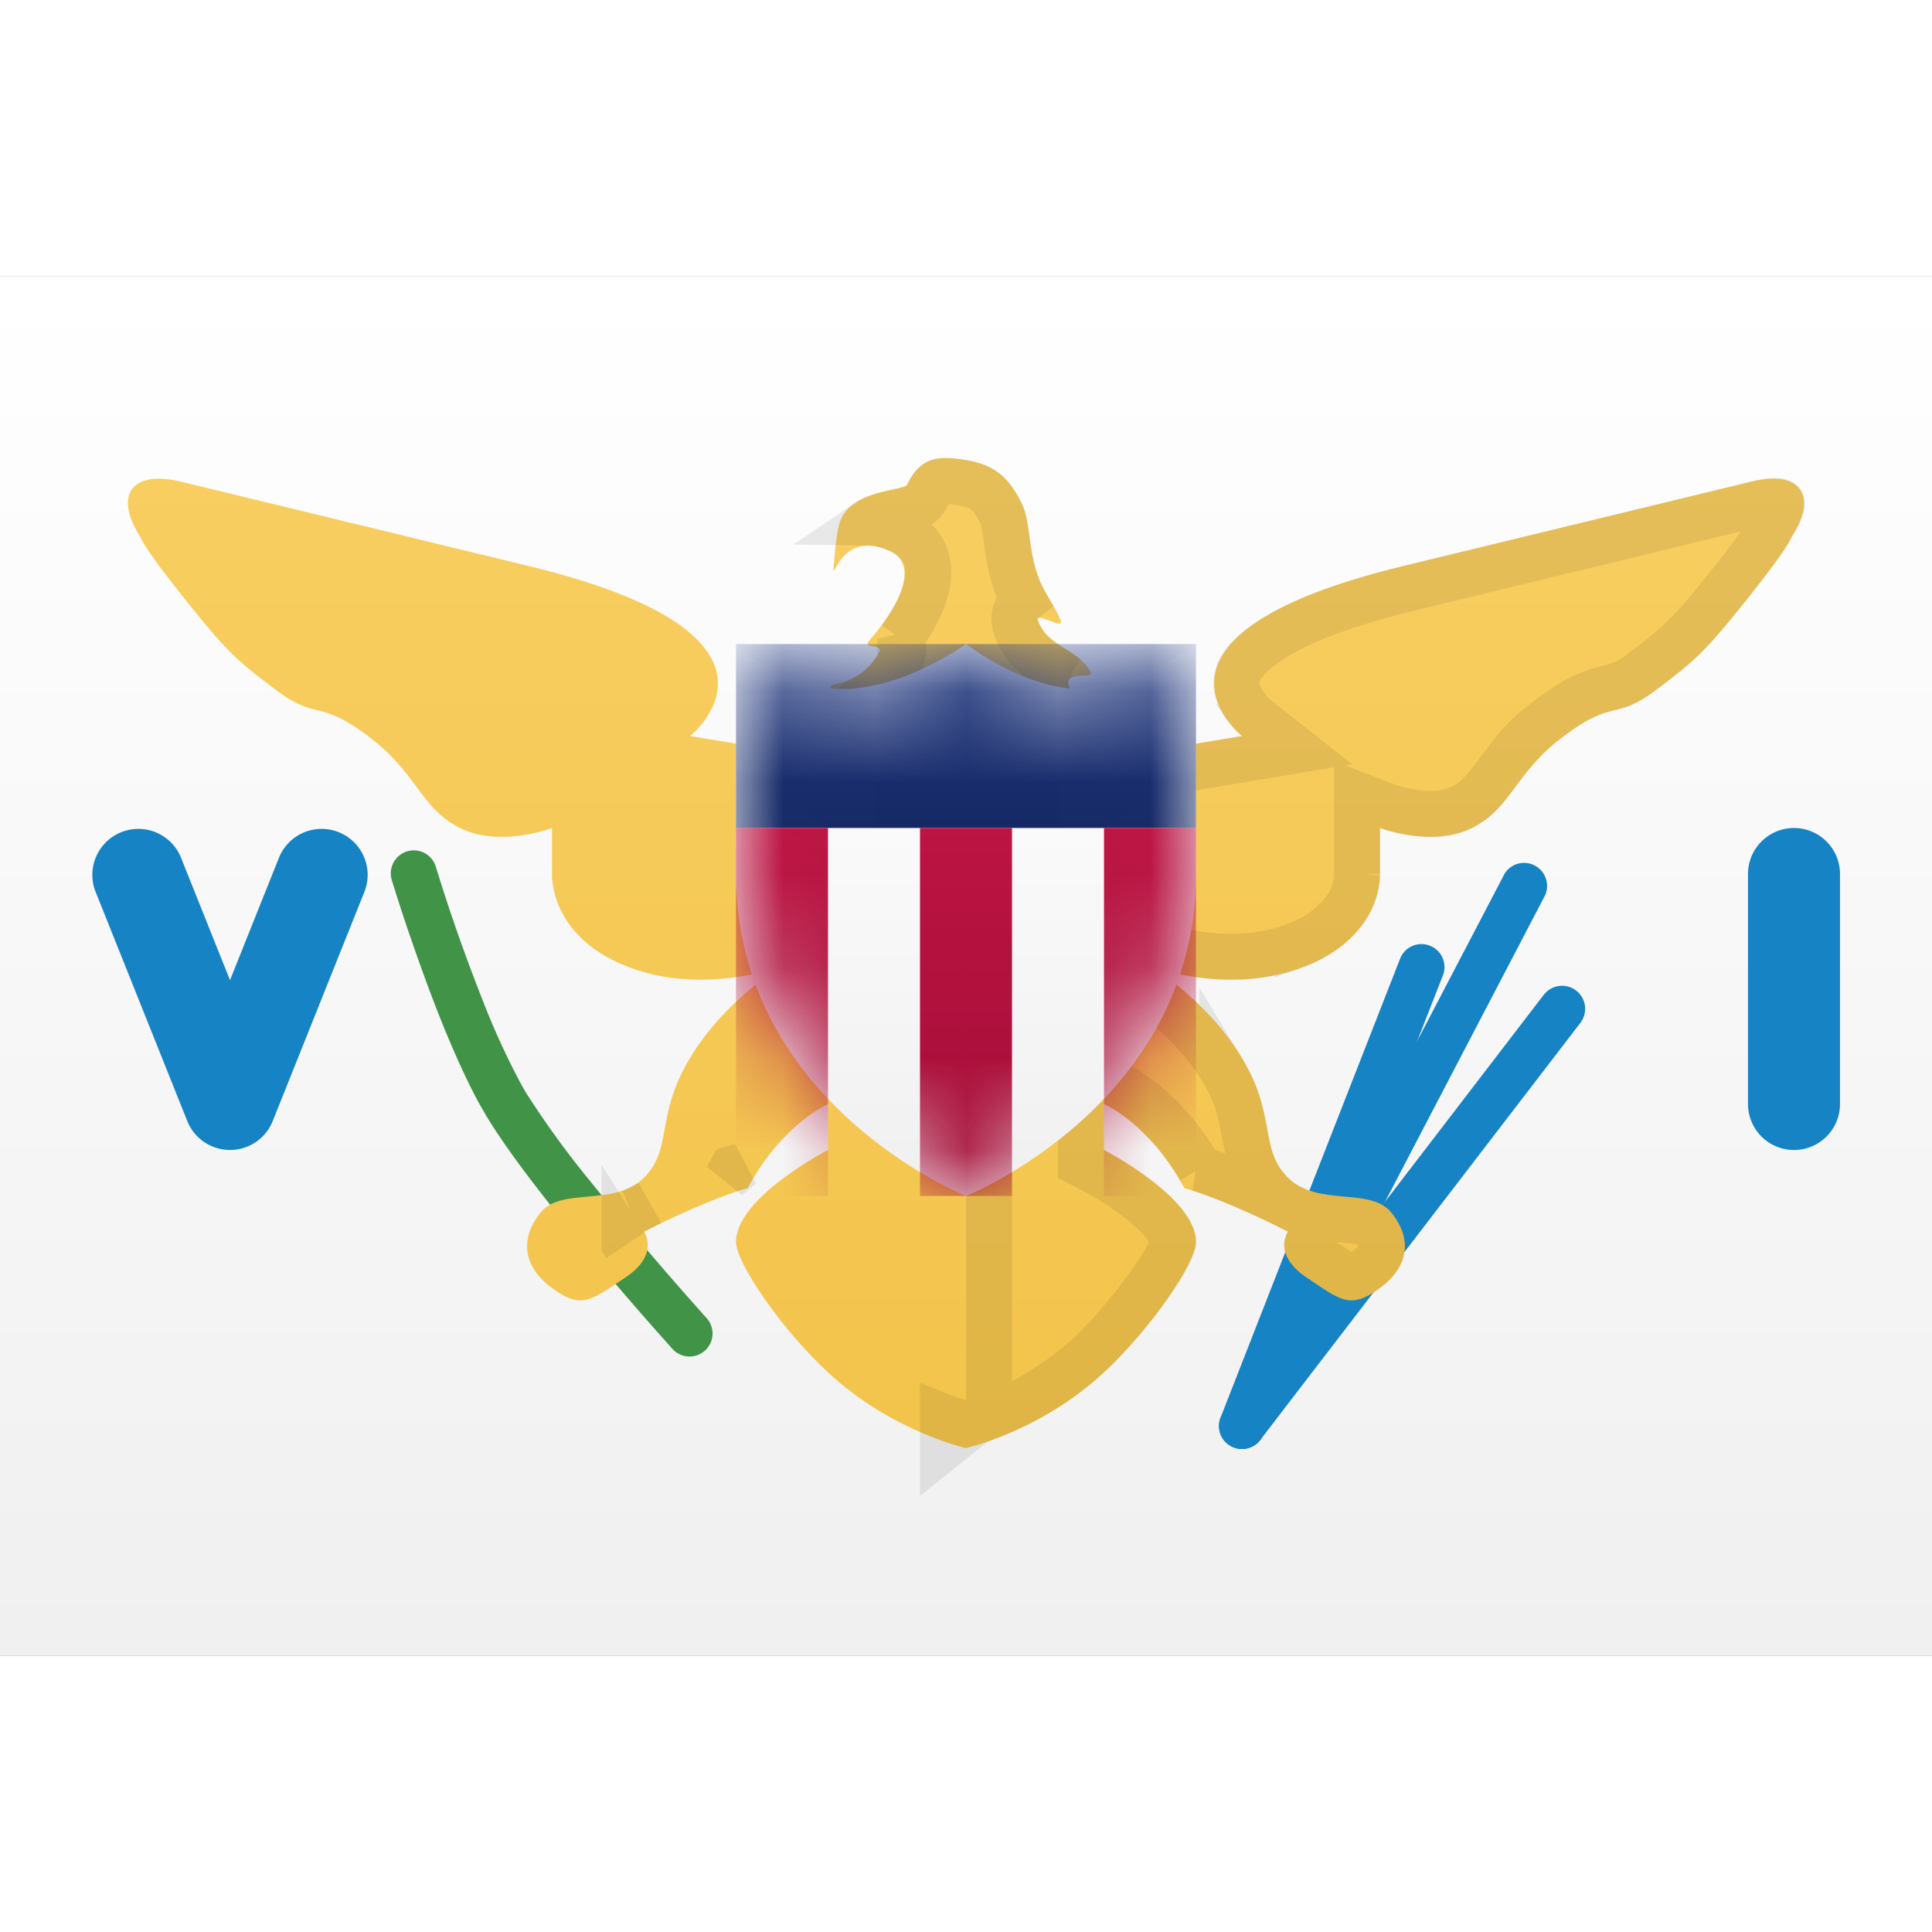<svg viewBox="0 0 21 15" xmlns="http://www.w3.org/2000/svg" xmlns:xlink="http://www.w3.org/1999/xlink" height="1em" width="1em">
  <rect x="0" y="0" width="21" height="15" fill="#333333" stroke="none"/>
  <defs>
    <linearGradient x1="50%" y1="0%" x2="50%" y2="100%" id="a">
      <stop stop-color="#FFF" offset="0%"/>
      <stop stop-color="#F0F0F0" offset="100%"/>
    </linearGradient>
    <linearGradient x1="50%" y1="0%" x2="50%" y2="100%" id="b">
      <stop stop-color="#F8CE61" offset="0%"/>
      <stop stop-color="#F3C44B" offset="100%"/>
    </linearGradient>
    <linearGradient x1="50%" y1="0%" x2="50%" y2="100%" id="e">
      <stop stop-color="#1E357F" offset="0%"/>
      <stop stop-color="#162966" offset="100%"/>
    </linearGradient>
    <linearGradient x1="50%" y1="0%" x2="50%" y2="100%" id="g">
      <stop stop-color="#BC1443" offset="0%"/>
      <stop stop-color="#A30B35" offset="100%"/>
    </linearGradient>
    <path d="M15 6.5s.036.665-.803 1c-.839.335-1.697 0-1.697 0s.618.363 1 1 .182.983.5 1.301c.318.318.891.101 1.118.373.227.273.21.584-.118.826-.328.242-.432.13-.803-.118-.371-.248-.197-.495-.197-.495s-.64-.331-1.128-.474C12.5 9.218 12 9 12 9v.5s1 .513 1 1c0 .213-.462.916-1 1.417-.692.644-1.5.822-1.5.822V5.5l3-.5s-1.381-1.087 1.75-1.847l3.78-.917c.536-.13.74.14.442.605 0 0-.024.099-.472.659-.448.56-.546.66-1 1-.454.34-.454.09-1 .5-.546.41-.567.783-1 1-.433.217-1 0-1 0v.5Zm-9 0V6s-.567.217-1 0c-.434-.217-.454-.59-1-1-.547-.41-.547-.16-1-.5-.454-.34-.552-.44-1-1-.448-.56-.472-.659-.472-.659-.299-.464-.094-.735.442-.605l3.78.917C8.88 3.913 7.5 5 7.5 5l3 .5v7.24s-.808-.179-1.5-.823c-.538-.5-1-1.204-1-1.417 0-.487 1-1 1-1V9s-.5.218-.872.913c-.489.143-1.128.474-1.128.474s.174.247-.197.495c-.372.247-.476.36-.803.118-.328-.242-.346-.553-.119-.826.227-.272.801-.055 1.119-.373.317-.318.117-.664.5-1.301.382-.637 1-1 1-1s-.858.335-1.697 0C5.964 7.165 6 6.5 6 6.5Zm3.248-1.774c-.02-.139-.318-.25-.185-.284.247-.064.371-.143.493-.353.054-.092-.187-.032-.109-.123.412-.477.498-.847.234-.972-.571-.269-.641.427-.618.14.016-.204.037-.369.063-.451.115-.366.697-.344.733-.415.146-.293.314-.32.641-.268.327.053.475.209.605.469.098.196.07.502.178.794.07.19.17.294.247.483.044.11-.289-.108-.247 0 .113.294.396.281.566.547.07.109-.256-.02-.235.149C11.63 4.555 12 5 12 5H9s.266-.153.248-.274Z" id="c"/>
    <path d="M0 2.5V0s.498.489 1.163.489C1.827.489 2.5 0 2.5 0s.627.489 1.251.489C4.376.489 5 0 5 0v2.5C5 5 2.5 6 2.5 6S0 5 0 2.5Z" id="d"/>
  </defs>
  <g fill="none" fill-rule="evenodd">
    <path fill="url(#a)" d="M0 0h21v15H0z"/>
    <path d="m16.35 6.505-3.072 5.88a.25.25 0 0 0 .444.23l3.07-5.879a.25.25 0 0 0-.443-.231Z" fill="#1583C4" fill-rule="nonzero"/>
    <path d="m16.78 7.813-3.478 4.535a.25.25 0 0 0 .396.304l3.48-4.534a.25.25 0 1 0-.397-.305Z" fill="#1583C4" fill-rule="nonzero"/>
    <path d="m15.223 7.409-1.956 5a.25.25 0 0 0 .466.182l1.955-5a.25.25 0 0 0-.465-.182Z" fill="#1583C4" fill-rule="nonzero"/>
    <path d="M4.26 6.573c.03.093.08.256.15.464.117.347.242.694.37 1.019.15.373.294.693.432.945l.074.128c.16.266.413.614.742 1.026a36.319 36.319 0 0 0 1.287 1.513.25.25 0 0 0 .37-.336 35.831 35.831 0 0 1-1.267-1.49 9.854 9.854 0 0 1-.704-.97 3.41 3.41 0 0 1-.063-.112 8.185 8.185 0 0 1-.405-.889 19.401 19.401 0 0 1-.507-1.444.25.25 0 1 0-.478.146Z" fill="#409347" fill-rule="nonzero"/>
    <path d="M19 6.5V9a.5.5 0 1 0 1 0V6.5a.5.5 0 1 0-1 0ZM2.5 7.654l-.536-1.34a.5.5 0 0 0-.928.372l1 2.5a.5.5 0 0 0 .928 0l1-2.5a.5.5 0 0 0-.928-.372L2.5 7.654Z" fill="#1583C4" fill-rule="nonzero"/>
    <use fill="url(#b)" xlink:href="#c"/>
    <path stroke-opacity=".08" stroke="#000" stroke-width=".5" d="m14.123 10.169.247.127-.159.225c-.013.034-.001.069.125.153.302.201.305.203.348.21.026.004.068-.012.168-.085.2-.149.218-.293.074-.465-.031-.037-.105-.057-.328-.078l-.129-.013a1.484 1.484 0 0 1-.346-.074Zm-.172-.086a.819.819 0 0 1-.128-.105c-.173-.173-.233-.329-.288-.627-.064-.347-.104-.48-.25-.722a2.52 2.52 0 0 0-.32-.421 2.84 2.84 0 0 0-.592-.492l.218-.449c.037.015.113.04.22.064.41.097.845.101 1.244-.044l.05-.02a1.14 1.14 0 0 0 .476-.33.683.683 0 0 0 .17-.427v.003L14.75 6.5v-.863l.34.13c.021.008.068.023.131.038.165.04.333.054.481.03a.648.648 0 0 0 .186-.059c.127-.063.207-.138.325-.294.336-.443.369-.481.637-.682.267-.2.412-.266.645-.324l.014-.003a.807.807 0 0 0 .341-.173c.433-.325.517-.409.955-.956.311-.39.424-.562.457-.638.174-.27.148-.305-.173-.227l-.716.173-3.064.744c-.659.16-1.136.34-1.45.532-.468.289-.498.512-.31.761a.664.664 0 0 0 .106.115l.444.35-3.349.558v6.686l.044-.017a3.423 3.423 0 0 0 1.036-.647c.457-.426.92-1.097.92-1.234 0-.007 0-.015-.002-.024-.022-.115-.168-.285-.399-.46a3.357 3.357 0 0 0-.463-.294l-.136-.07V8.619l.35.153c.194.085.466.28.732.62.074.097.145.2.21.312a7.035 7.035 0 0 1 .481.184c.16.069.307.137.428.196Zm0 0 .164.082.008.004a.826.826 0 0 1-.172-.086ZM10.25 5.712l.209.035-.21-.247v.212Zm0 6.686v.341l.304-.244a2.326 2.326 0 0 1-.304-.097ZM7.958 9.703c-.017.03-.034.06-.05.092l.15-.122a3.45 3.45 0 0 0-.1.03Zm-1.17.818.007.01-.007-.011v.001Zm.261-.438c-.063.03-.118.058-.164.082l-.008.004a.826.826 0 0 0 .172-.086Zm2.45-5.333h1.996a.655.655 0 0 1-.129-.277.336.336 0 0 1 .043-.233c-.19-.12-.287-.217-.36-.404-.051-.134-.007-.247.078-.312a1.269 1.269 0 0 1-.117-.295 2.559 2.559 0 0 1-.07-.38c-.02-.154-.035-.221-.059-.269-.11-.22-.204-.298-.42-.333-.261-.042-.298-.029-.378.133-.055.108-.112.133-.238.165.042-.01-.216.047-.282.07a.503.503 0 0 0-.138.065.834.834 0 0 1 .362.088c.432.203.374.664-.001 1.175a.285.285 0 0 1-.014.272.892.892 0 0 1-.32.341.383.383 0 0 1 .047.194Z"/>
    <g transform="translate(8 4)">
      <mask id="f" fill="#fff">
        <use xlink:href="#d"/>
      </mask>
      <use fill="url(#a)" xlink:href="#d"/>
      <path fill="url(#e)" mask="url(#f)" d="M0 0h5v2H0z"/>
      <path d="M0 2h1v4H0V2Zm2 0h1v4H2V2Zm2 0h1v4H4V2Z" fill="url(#g)" mask="url(#f)"/>
    </g>
  </g>
</svg>
